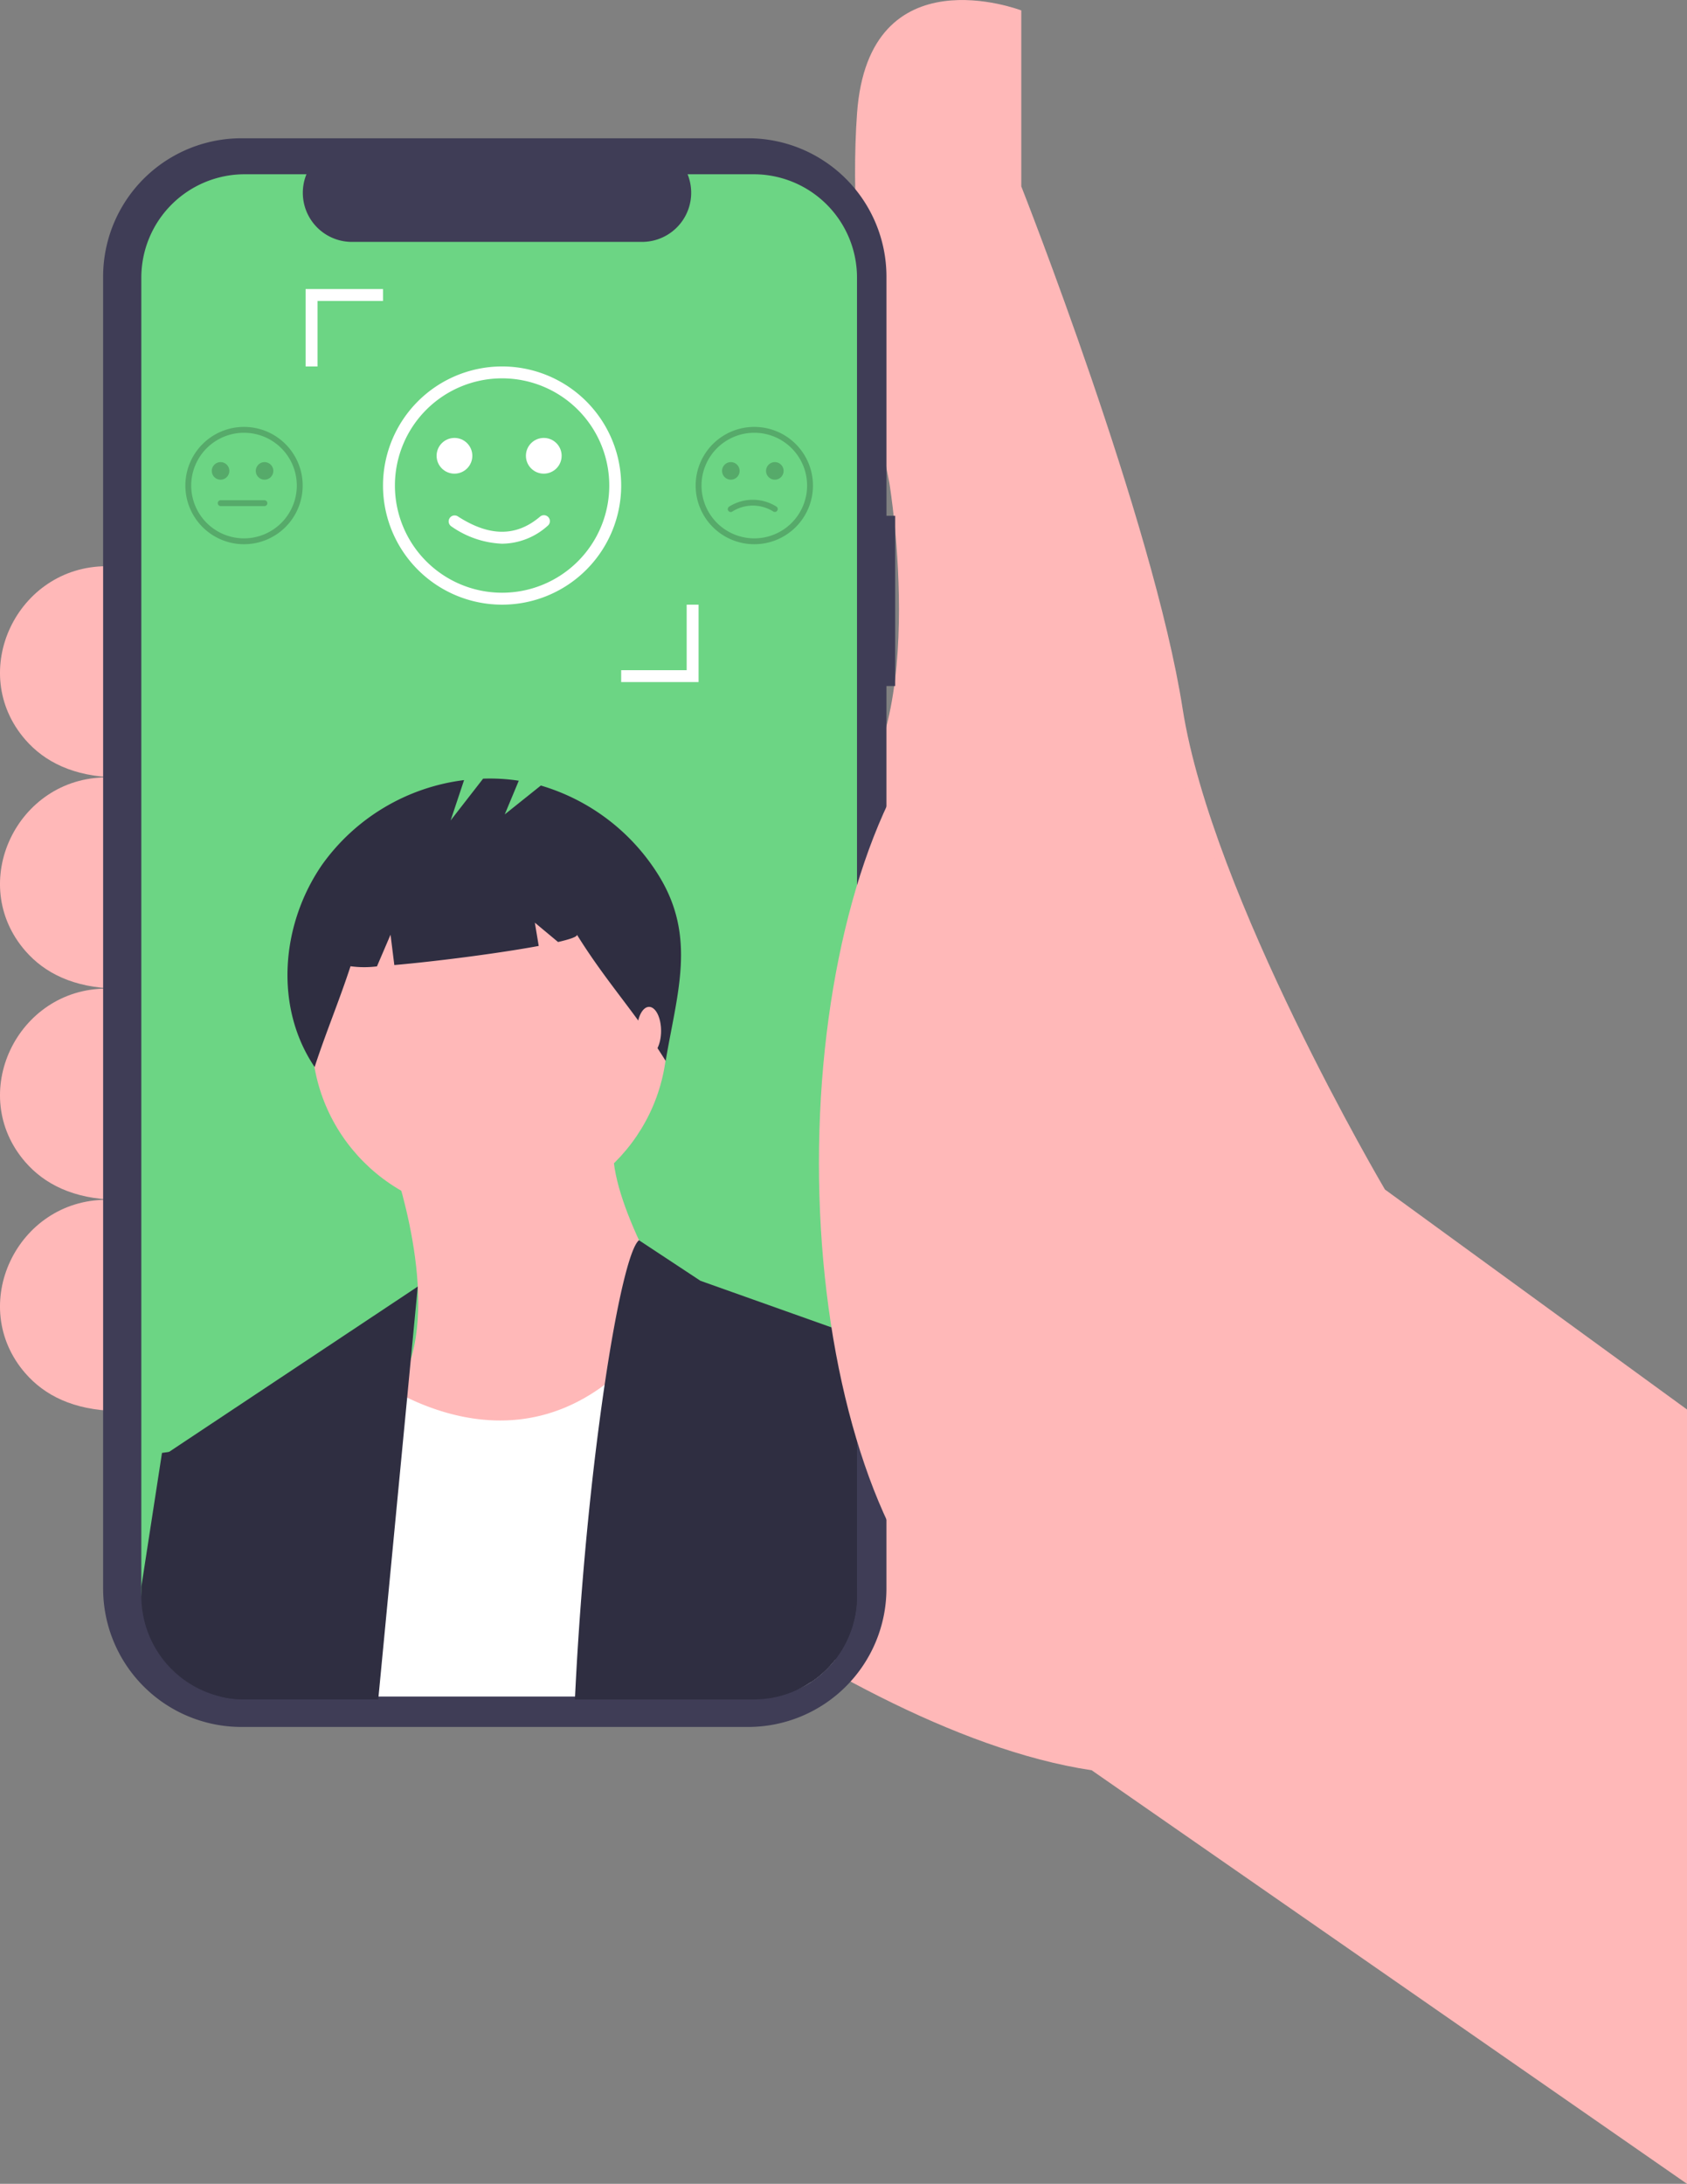 <svg xmlns="http://www.w3.org/2000/svg" width="291.501" height="377.291" viewBox="0 0 291.501 377.291">
  <rect x="0" y="0" width="291.501" height="377.291" fill="#808080" stroke="none"/>
  <g id="undraw_sentiment_analysis_jp6w" transform="translate(0 0)">
    <path id="Path_38" data-name="Path 38" d="M675.634,299.941l-52.194-38.005s-29.9-50.674-34.965-83.105-27.871-90.2-27.871-90.2v-30.4s-26.35-10.135-28.377,17.736,5.574,63.849,5.574,63.849,7.6,45.607-9.628,57.262L465.337,299.941s60.3,55.235,107.429,62.329l102.868,71.45Z" transform="translate(-384.133 -56.43)" fill="#ffb8b8"/>
    <path id="Path_39" data-name="Path 39" d="M316.063,260.519h-1.721c-15.5,0-24.215,18.3-14.029,29.987,3.278,3.761,8.261,6.365,15.75,6.5Z" transform="translate(-295.922 -162.695)" fill="#ffb8b8"/>
    <path id="Path_40" data-name="Path 40" d="M316.063,336.638h-1.721c-15.5,0-24.215,18.3-14.029,29.987,3.278,3.761,8.261,6.365,15.75,6.5Z" transform="translate(-295.922 -202.329)" fill="#ffb8b8"/>
    <path id="Path_41" data-name="Path 41" d="M316.063,412.758h-1.721c-15.5,0-24.215,18.3-14.029,29.987,3.278,3.761,8.261,6.365,15.75,6.5Z" transform="translate(-295.922 -241.963)" fill="#ffb8b8"/>
    <path id="Path_42" data-name="Path 42" d="M316.063,488.877h-1.721c-15.5,0-24.215,18.3-14.029,29.987,3.278,3.761,8.261,6.365,15.75,6.5Z" transform="translate(-295.922 -281.597)" fill="#ffb8b8"/>
    <path id="Path_43" data-name="Path 43" d="M469.962,171.491h-1.508V130.177a23.911,23.911,0,0,0-23.911-23.911H357.014A23.911,23.911,0,0,0,333.1,130.177v226.65a23.911,23.911,0,0,0,23.911,23.911h87.529a23.911,23.911,0,0,0,23.911-23.911V200.9h1.508Z" transform="translate(-315.281 -82.379)" fill="#3f3d56"/>
    <path id="Path_44" data-name="Path 44" d="M470.531,137.1V363.417a17.928,17.928,0,0,1-6.557,13.834,16.579,16.579,0,0,1-1.414,1.039,17.776,17.776,0,0,1-9.886,2.985h-87.95a17.651,17.651,0,0,1-4.231-.507,17.857,17.857,0,0,1-13.626-17.351V137.1a17.859,17.859,0,0,1,17.856-17.857H375.4a8.482,8.482,0,0,0,7.854,11.685h50.142a8.492,8.492,0,0,0,7.86-11.685h11.422A17.859,17.859,0,0,1,470.531,137.1Z" transform="translate(-322.447 -89.136)" fill="#6cd584"/>
    <path id="Path_45" data-name="Path 45" d="M437.36,469.842s8.633,23.981,1.919,37.411,10.552,28.778,10.552,28.778,45.085-23.022,39.33-34.533-15.348-26.859-13.43-36.452Z" transform="translate(-369.566 -269.189)" fill="#ffb8b8"/>
    <circle id="Ellipse_7" data-name="Ellipse 7" cx="30.696" cy="30.696" r="30.696" transform="translate(53.885 148.374)" fill="#ffb8b8"/>
    <path id="Path_46" data-name="Path 46" d="M497.261,588.649a17.858,17.858,0,0,1-2.736,2.8,16.586,16.586,0,0,1-1.414,1.039c-2.833,1.885-6.228,2.478-9.886,2.478H405.541l1.343-37.286,8.635-19.185a40.068,40.068,0,0,0,6.2,4c.517.279,1.064.557,1.637.831,8.088,3.907,21.308,7.343,34.124-2.225A48.88,48.88,0,0,0,469.289,527.8l23.928,13.565,1.257,14.7Z" transform="translate(-352.998 -301.866)" fill="#fff"/>
    <path id="Path_47" data-name="Path 47" d="M399.552,520.151l-1.2,12.552-.633,6.633-.948,9.876-4.049,42.272H369.639a17.65,17.65,0,0,1-4.231-.507l-9.1-42.085.264-.172Z" transform="translate(-327.363 -297.881)" fill="#2f2e41"/>
    <path id="Path_48" data-name="Path 48" d="M551.917,520.084v44.852a17.928,17.928,0,0,1-6.557,13.834,16.6,16.6,0,0,1-1.414,1.039,17.776,17.776,0,0,1-9.886,2.985H503.174c.674-14.173,1.865-28.007,3.258-40.058.6-5.133,1.231-9.942,1.88-14.315,2.088-14.1,4.328-23.67,5.934-24.962l10.621,7.008Z" transform="translate(-403.834 -289.189)" fill="#2f2e41"/>
    <path id="Path_49" data-name="Path 49" d="M373.454,613.609l-1.1,8.057h-7.626a17.65,17.65,0,0,1-4.231-.507,17.857,17.857,0,0,1-13.626-17.351v-1.622l3.567-23.112,1.221-.172,5.493-.786Z" transform="translate(-322.447 -328.063)" fill="#2f2e41"/>
    <path id="Path_50" data-name="Path 50" d="M591.111,550.345v39a17.928,17.928,0,0,1-6.557,13.834,16.582,16.582,0,0,1-1.414,1.039L578.447,583.8l6.056-16Z" transform="translate(-443.028 -313.602)" fill="#2f2e41"/>
    <path id="Path_51" data-name="Path 51" d="M463.732,353.849a35.861,35.861,0,0,0-20.4-15.594l-6.237,4.989,2.425-5.82a33.011,33.011,0,0,0-6.164-.356l-5.611,7.215,2.323-6.968a35.518,35.518,0,0,0-24.5,14.574c-7.142,10.3-8.347,24.62-1.323,35,1.928-5.926,4.269-11.486,6.2-17.412a17.54,17.54,0,0,0,4.569.022l2.346-5.474.655,5.243c7.272-.634,18.057-2.024,24.951-3.3l-.67-4.022,4.01,3.342c2.112-.486,3.366-.927,3.262-1.264,5.127,8.265,10.207,13.545,15.334,21.81C466.845,374.175,470.281,364.485,463.732,353.849Z" transform="translate(-349.879 -202.542)" fill="#2f2e41"/>
    <ellipse id="Ellipse_8" data-name="Ellipse 8" cx="2.078" cy="4.156" rx="2.078" ry="4.156" transform="translate(110.075 173.95)" fill="#ffb8b8"/>
    <ellipse id="Ellipse_9" data-name="Ellipse 9" cx="38.259" cy="85.639" rx="38.259" ry="85.639" transform="translate(141.506 115.306)" fill="#ffb8b8"/>
    <path id="Path_52" data-name="Path 52" d="M372.881,230.572a10.135,10.135,0,1,1,10.135-10.135A10.135,10.135,0,0,1,372.881,230.572Zm0-19.256A9.121,9.121,0,1,0,382,220.437a9.121,9.121,0,0,0-9.121-9.121Z" transform="translate(-330.716 -136.548)" opacity="0.2"/>
    <circle id="Ellipse_10" data-name="Ellipse 10" cx="1.52" cy="1.52" r="1.52" transform="translate(36.591 79.835)" opacity="0.2"/>
    <circle id="Ellipse_11" data-name="Ellipse 11" cx="1.52" cy="1.52" r="1.52" transform="translate(44.192 79.835)" opacity="0.2"/>
    <path id="Path_53" data-name="Path 53" d="M382.483,237.746h-7.6a.507.507,0,0,1,0-1.013h7.6a.507.507,0,0,1,0,1.013Z" transform="translate(-336.771 -150.31)" opacity="0.2"/>
    <path id="Path_54" data-name="Path 54" d="M556.835,230.572a10.135,10.135,0,1,1,10.135-10.135A10.135,10.135,0,0,1,556.835,230.572Zm0-19.256a9.121,9.121,0,1,0,9.121,9.121,9.121,9.121,0,0,0-9.121-9.121Z" transform="translate(-426.497 -136.548)" opacity="0.2"/>
    <circle id="Ellipse_12" data-name="Ellipse 12" cx="1.52" cy="1.52" r="1.52" transform="translate(124.764 79.835)" opacity="0.2"/>
    <circle id="Ellipse_13" data-name="Ellipse 13" cx="1.52" cy="1.52" r="1.52" transform="translate(132.365 79.835)" opacity="0.2"/>
    <path id="Path_55" data-name="Path 55" d="M566.437,238.673a.506.506,0,0,1-.252-.067,6.625,6.625,0,0,0-7.1,0,.507.507,0,1,1-.506-.878,7.659,7.659,0,0,1,8.107,0,.507.507,0,0,1-.253.946Z" transform="translate(-432.553 -150.224)" opacity="0.2"/>
    <path id="Path_56" data-name="Path 56" d="M454.572,229.67a20.577,20.577,0,1,1,20.577-20.577A20.577,20.577,0,0,1,454.572,229.67Zm0-39.1a18.519,18.519,0,1,0,18.519,18.519,18.519,18.519,0,0,0-18.519-18.519Z" transform="translate(-367.814 -125.205)" fill="#fff"/>
    <circle id="Ellipse_14" data-name="Ellipse 14" cx="3.087" cy="3.087" r="3.087" transform="translate(75.441 75.658)" fill="#fff"/>
    <circle id="Ellipse_15" data-name="Ellipse 15" cx="3.087" cy="3.087" r="3.087" transform="translate(90.873 75.658)" fill="#fff"/>
    <path id="Path_57" data-name="Path 57" d="M466.877,247.08a16.347,16.347,0,0,1-8.8-3.01,1.029,1.029,0,0,1,1.119-1.726c5.453,3.535,10.1,3.561,14.208.078a1.029,1.029,0,1,1,1.33,1.569A11.938,11.938,0,0,1,466.877,247.08Z" transform="translate(-380.108 -153.146)" fill="#fff"/>
    <path id="Path_58" data-name="Path 58" d="M237.307,231.32H223.932v-2.057h11.317V217.946h2.058Z" transform="translate(-116.597 -113.48)" fill="#fff"/>
    <path id="Path_59" data-name="Path 59" d="M112.228,117.558H110.17V104.183h13.375v2.058H112.228Z" transform="translate(-57.363 -54.246)" fill="#fff"/>
  </g>
</svg>
